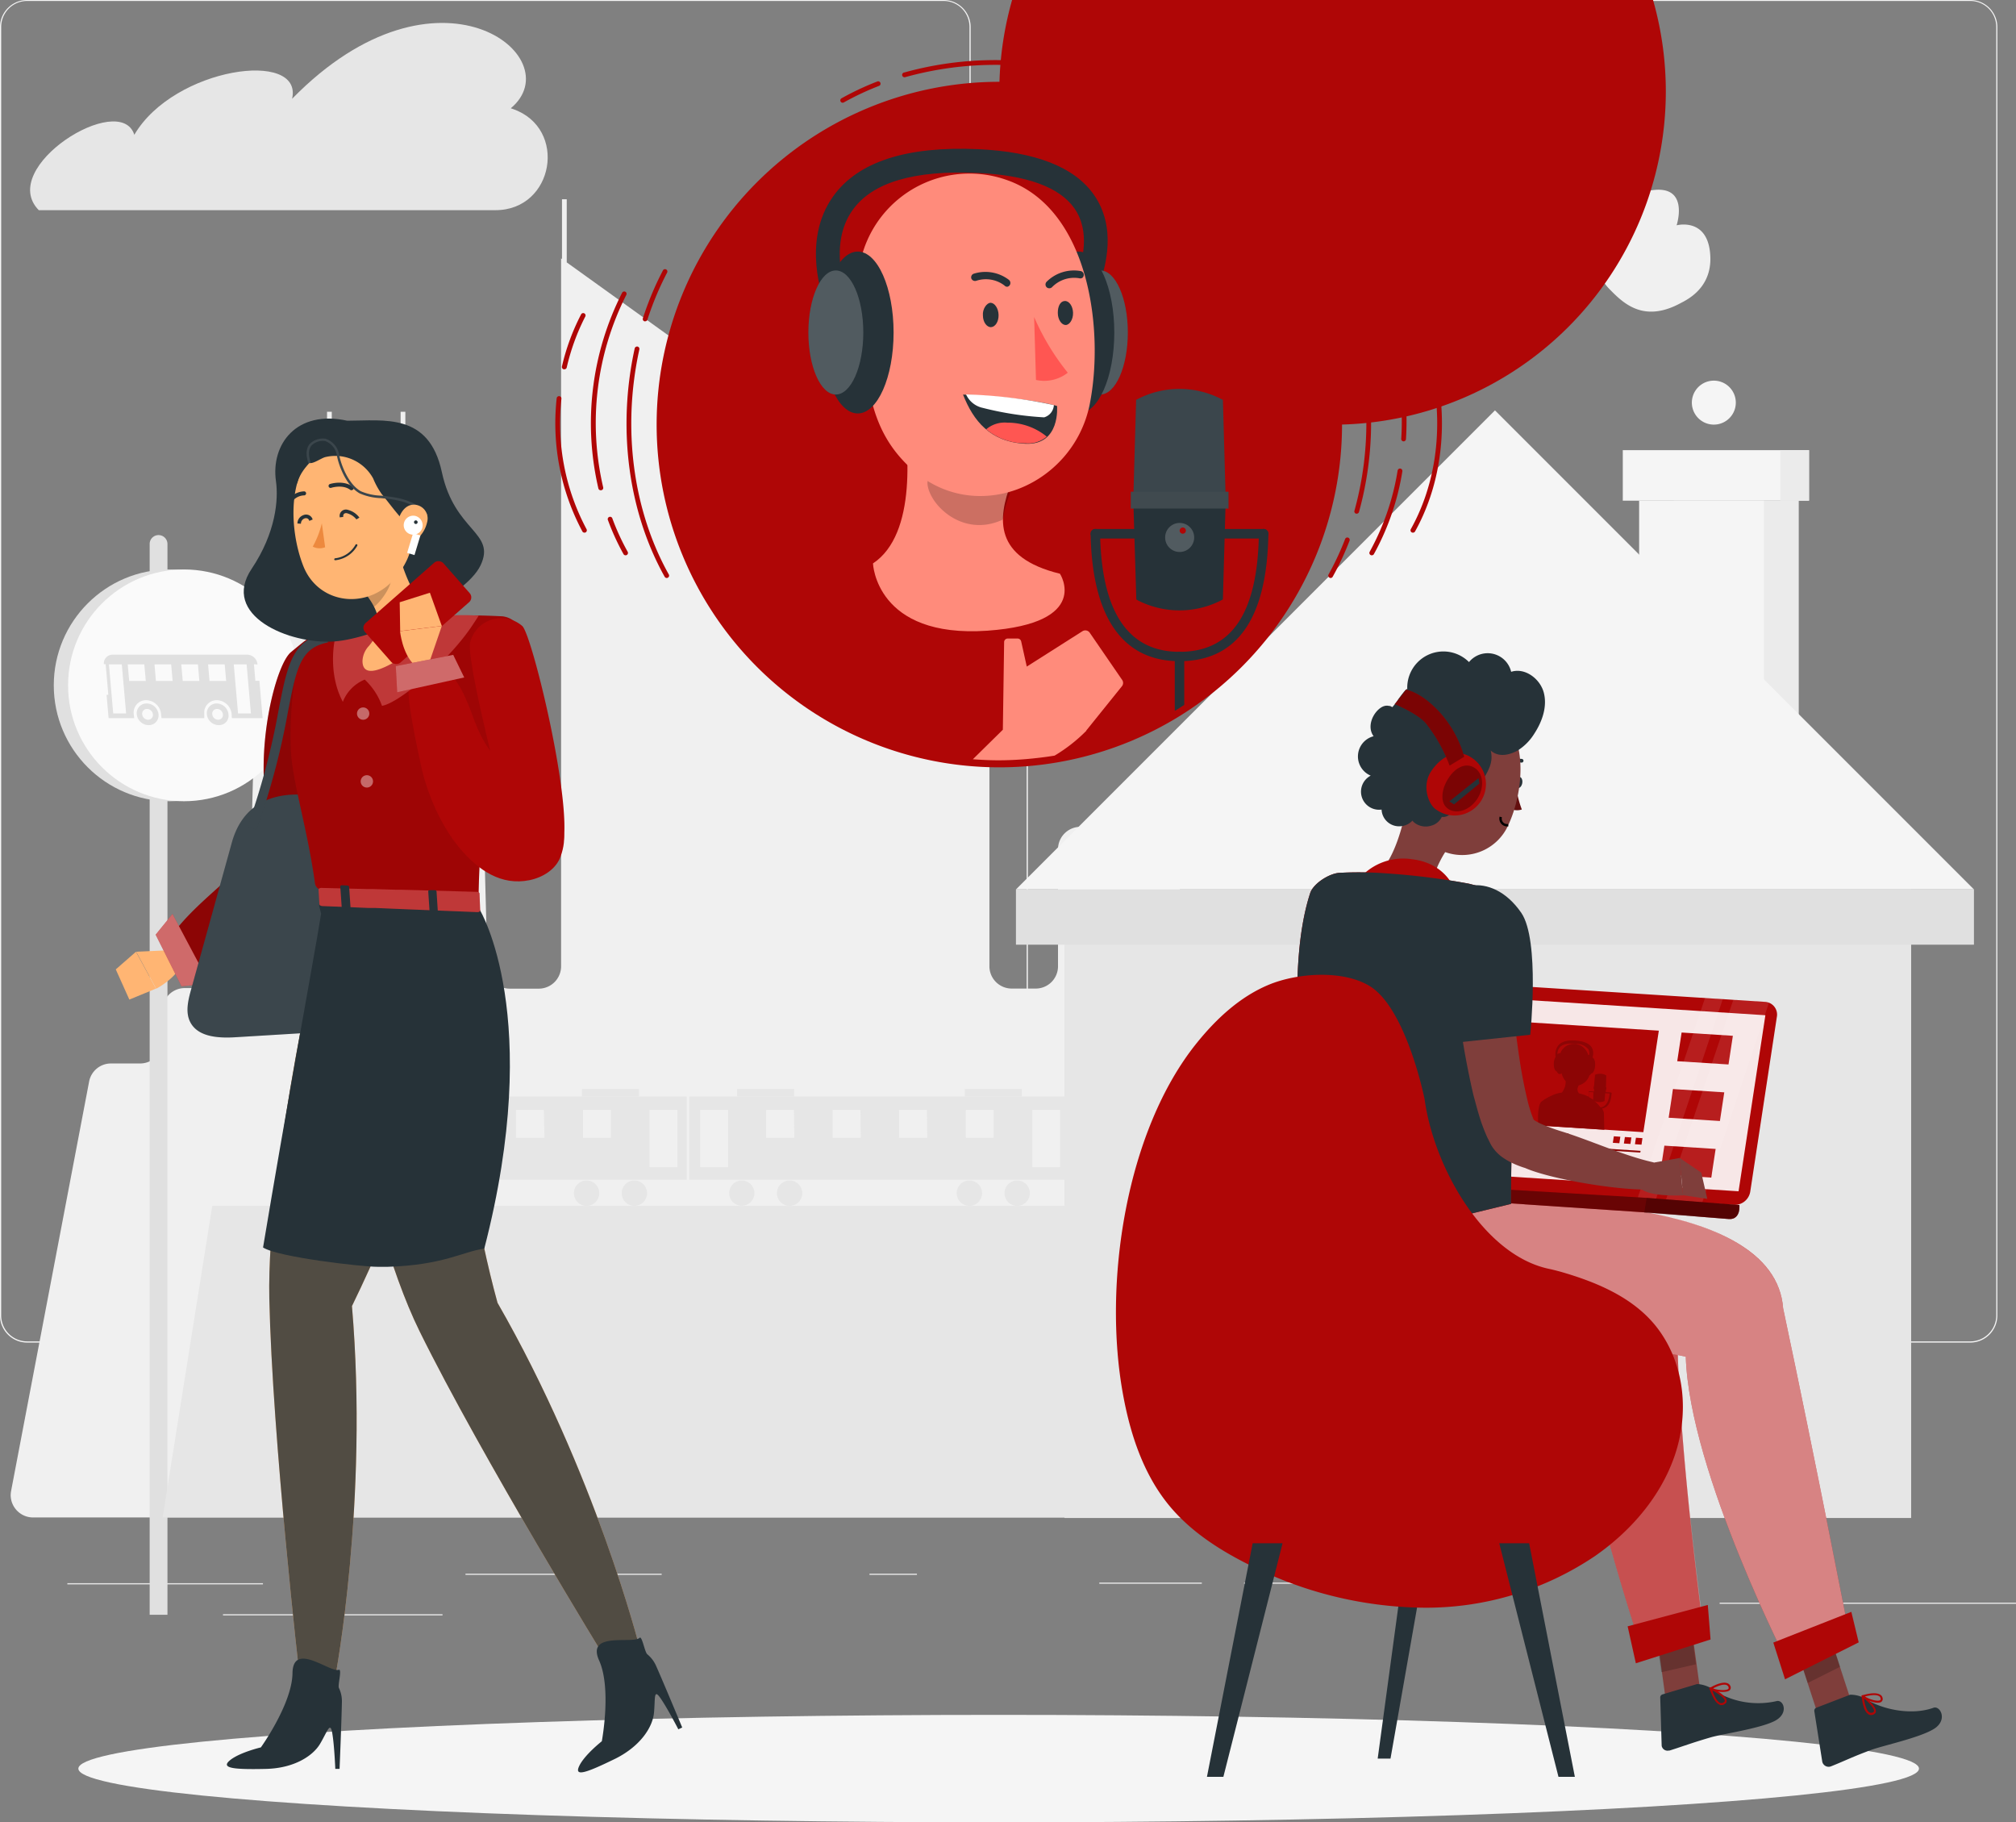 <svg xmlns="http://www.w3.org/2000/svg" xmlns:xlink="http://www.w3.org/1999/xlink" width="424.73" height="383.86" viewBox="0 0 424.73 383.86">
  <rect x="0" y="0" width="424.73" height="383.86" fill="#808080" stroke="none"/>
  <defs>
    <clipPath id="clip-path">
      <circle id="Ellipse_755" data-name="Ellipse 755" cx="71.2" cy="71.2" r="71.2" transform="translate(178.77 76.53)" fill="none"/>
    </clipPath>
  </defs>
  <g id="Podcast_audience-rafiki" data-name="Podcast audience-rafiki" transform="translate(-39.6 -58.73)">
    <g id="freepik--background-complete--inject-22">
      <path id="Path_55994" data-name="Path 55994" d="M238.4,341.53H45.31a5.72,5.72,0,0,1-5.71-5.71V64.39a5.72,5.72,0,0,1,5.71-5.66H238.4a5.71,5.71,0,0,1,5.7,5.71h0V335.82A5.71,5.71,0,0,1,238.4,341.53ZM45.31,58.93a5.47,5.47,0,0,0-5.46,5.46V335.82a5.47,5.47,0,0,0,5.46,5.46H238.4a5.46,5.46,0,0,0,5.45-5.46V64.39a5.46,5.46,0,0,0-5.45-5.46Z" fill="#f5f5f5"/>
      <path id="Path_55995" data-name="Path 55995" d="M454.7,341.53H261.6a5.71,5.71,0,0,1-5.7-5.71V64.39a5.71,5.71,0,0,1,5.7-5.66H454.7a5.71,5.71,0,0,1,5.7,5.66V335.82A5.71,5.71,0,0,1,454.7,341.53ZM261.6,58.93a5.46,5.46,0,0,0-5.45,5.46V335.82a5.46,5.46,0,0,0,5.45,5.46H454.7a5.48,5.48,0,0,0,5.47-5.46V64.39a5.48,5.48,0,0,0-5.47-5.46Z" fill="#f5f5f5"/>
      <rect id="Rectangle_8958" data-name="Rectangle 8958" width="41.21" height="0.25" transform="translate(53.79 392.21)" fill="#e6e6e6"/>
      <rect id="Rectangle_8959" data-name="Rectangle 8959" width="41.33" height="0.25" transform="translate(137.67 390.21)" fill="#e6e6e6"/>
      <rect id="Rectangle_8960" data-name="Rectangle 8960" width="10" height="0.25" transform="translate(222.78 390.21)" fill="#e6e6e6"/>
      <rect id="Rectangle_8961" data-name="Rectangle 8961" width="46.25" height="0.25" transform="translate(86.58 398.75)" fill="#e6e6e6"/>
      <rect id="Rectangle_8962" data-name="Rectangle 8962" width="21.6" height="0.25" transform="translate(271.2 392.08)" fill="#e6e6e6"/>
      <rect id="Rectangle_8963" data-name="Rectangle 8963" width="27.93" height="0.25" transform="translate(301.7 392.08)" fill="#e6e6e6"/>
      <rect id="Rectangle_8964" data-name="Rectangle 8964" width="62.44" height="0.25" transform="translate(401.89 396.31)" fill="#e6e6e6"/>
      <path id="Path_55996" data-name="Path 55996" d="M47.77,103H144c12.33,0,15.3-17.26,3.66-21.31l-.45-.15c12.88-10.73-15.38-33.36-46.07-2,2.39-10.45-24.89-6.67-33.24,7.58C64.93,77.77,38.92,94,47.77,103Z" fill="#e6e6e6"/>
      <path id="Path_55997" data-name="Path 55997" d="M294.59,96.85H349s12.75-4.8,11.1-17.52-20.9-2.12-20.9-2.12,5.8-17.75-12.84-12.72S305.9,87.12,305.9,87.12,281.42,82.85,294.59,96.85Z" fill="#ebebeb"/>
      <path id="Path_55998" data-name="Path 55998" d="M437.42,313.14l-32-.12a4.69,4.69,0,0,0-4.7,4.7V329a4.71,4.71,0,0,1-4.71,4.71H349a4.71,4.71,0,0,1-4.71-4.7V287.56a4.7,4.7,0,0,0-4.72-4.68h-10a4.7,4.7,0,0,1-4.7-4.71V255.55a4.71,4.71,0,0,0-4.71-4.7H303.8a4.71,4.71,0,0,0-4.71,4.7v6.66a4.7,4.7,0,0,1-4.7,4.71h-1.54a4.69,4.69,0,0,1-4.69-4.7V237.6a4.71,4.71,0,0,0-4.72-4.71H267.22a4.73,4.73,0,0,0-4.72,4.71v24.66a4.69,4.69,0,0,1-4.69,4.7h-5.06a4.7,4.7,0,0,1-4.7-4.7v-49.7h0v-24.9h-1V203c-.09-.13-.18-.26-.28-.38l-37.36-21.45c-.78-.86-1.23,0-1.23-1.15v-30.7l-2.57-1.84L159,114V100.7h-1v12.59l-.19-.14V262.27a4.71,4.71,0,0,1-4.72,4.71H147a4.69,4.69,0,0,1-4.7-4.7l-1.47-55.67a3.76,3.76,0,0,0-.38-1.54l-9.12-19h-.68V164.51a3.8,3.8,0,0,0-3.8-3.81H125V145.46h-1V160.7h-1a3.81,3.81,0,0,0-3.81,3.81v1h-4.27v-1a3.8,3.8,0,0,0-3.8-3.81H109.5V145.46h-1V160.7h-1.18a3.81,3.81,0,0,0-3.81,3.81V186h-.68l-9.12,19a3.76,3.76,0,0,0-.38,1.54l-1.5,55.61a4.7,4.7,0,0,1-4.7,4.71H78.51a4.7,4.7,0,0,0-4.69,4.7v6.48a4.7,4.7,0,0,1-4.71,4.7H63a4.68,4.68,0,0,0-4.64,3.89L41.94,372.78a5.27,5.27,0,0,0-.09.89,4.73,4.73,0,0,0,4.73,4.7H437.37C438.36,378.37,437.42,313.14,437.42,313.14Z" fill="#f0f0f0"/>
      <path id="Path_55999" data-name="Path 55999" d="M399.83,111.56c-.91-7-7-5.37-7-5.37s3.21-9.77-7.05-7a15.21,15.21,0,0,0-7.35,4.32,11.73,11.73,0,0,0,.14,16c3,3.08,7.27,7.37,15.23,3C396,121.4,400.73,118.56,399.83,111.56Z" fill="#f0f0f0"/>
      <path id="Path_56000" data-name="Path 56000" d="M405.3,143.55a4.63,4.63,0,1,1-1.356-3.284A4.64,4.64,0,0,1,405.3,143.55Z" fill="#f5f5f5"/>
      <rect id="Rectangle_8965" data-name="Rectangle 8965" width="26.3" height="48.83" transform="translate(392.26 164.19)" fill="#ebebeb"/>
      <rect id="Rectangle_8966" data-name="Rectangle 8966" width="26.3" height="48.83" transform="translate(384.93 164.19)" fill="#f5f5f5"/>
      <rect id="Rectangle_8967" data-name="Rectangle 8967" width="39.24" height="10.64" transform="translate(381.49 153.55)" fill="#f5f5f5"/>
      <rect id="Rectangle_8968" data-name="Rectangle 8968" width="6.04" height="10.64" transform="translate(414.68 153.55)" fill="#ebebeb"/>
      <rect id="Rectangle_8969" data-name="Rectangle 8969" width="178.38" height="132.4" transform="translate(263.86 246.08)" fill="#e6e6e6"/>
      <path id="Path_56001" data-name="Path 56001" d="M354.56,145.17,253.64,246.08H455.47Z" fill="#f5f5f5"/>
      <rect id="Rectangle_8970" data-name="Rectangle 8970" width="201.83" height="11.64" transform="translate(253.64 246.08)" fill="#e0e0e0"/>
      <path id="Path_56002" data-name="Path 56002" d="M73,171.44h0a1.87,1.87,0,0,0-1.87,1.88V398.86h3.75V173.29A1.88,1.88,0,0,0,73,171.44Z" fill="#e0e0e0"/>
      <circle id="Ellipse_747" data-name="Ellipse 747" cx="24.41" cy="24.41" r="24.41" transform="translate(50.93 178.68)" fill="#e0e0e0"/>
      <circle id="Ellipse_748" data-name="Ellipse 748" cx="24.41" cy="24.41" r="24.41" transform="translate(53.94 178.68)" fill="#fafafa"/>
      <path id="Path_56003" data-name="Path 56003" d="M93.84,198.7v-.07a2.21,2.21,0,0,0-2.15-2H63.33a1.84,1.84,0,0,0-1.85,2h.38l.56,6.46h-.37l.43,4.91h5.39s-.07-.58-.1-.9a2.6,2.6,0,0,1,2.63-2.88,3.21,3.21,0,0,1,3.13,2.88,6.579,6.579,0,0,0,.11.9h9v-.9a2.6,2.6,0,0,1,2.63-2.88,3.21,3.21,0,0,1,3.13,2.88c0,.32.06.9.06.9h6.47l-.68-7.87H93.4l-.3-3.49ZM66.17,209H63.45l-.9-10.32h2.71Zm4.15-6.82h-3.5l-.31-3.5H70Zm5.65,0H72.45l-.3-3.5h3.51Zm5.63,0H78.1l-.31-3.5H81.3Zm5.65,0H83.74l-.3-3.5h3.5ZM92.46,209H89.75l-.9-10.32h2.71Z" fill="#e0e0e0"/>
      <path id="Path_56004" data-name="Path 56004" d="M70.49,206.91a2.06,2.06,0,0,0-2.08,2.28,2.54,2.54,0,0,0,2.48,2.28A2.05,2.05,0,0,0,73,209.19a2.54,2.54,0,0,0-2.51-2.28Zm.3,3.43a1.27,1.27,0,0,1-1.23-1.15,1,1,0,0,1,1-1.13,1.27,1.27,0,0,1,1.25,1.13,1,1,0,0,1-1.02,1.15Z" fill="#e0e0e0"/>
      <path id="Path_56005" data-name="Path 56005" d="M85.26,206.91a2.05,2.05,0,0,0-2.08,2.28,2.53,2.53,0,0,0,2.48,2.28,2,2,0,0,0,2.08-2.28,2.54,2.54,0,0,0-2.48-2.28Zm.3,3.43a1.28,1.28,0,0,1-1.24-1.15,1,1,0,0,1,1-1.13,1.26,1.26,0,0,1,1.24,1.13,1,1,0,0,1-1,1.15Z" fill="#e0e0e0"/>
      <path id="Path_56006" data-name="Path 56006" d="M104.16,289.7v17.52h80.12V289.7Zm8.15,14.87h-5.88V292.52h5.88Zm14-6.18h-5.87v-5.87h5.87Zm14,0h-5.87v-5.87h5.87Zm14,0H148.3v-5.87h5.88Zm14,0h-5.88v-5.87h5.88Zm14,6.18h-5.87V292.52h5.87Z" fill="#e6e6e6"/>
      <rect id="Rectangle_8971" data-name="Rectangle 8971" width="12.01" height="1.59" transform="translate(114.25 288.11)" fill="#e6e6e6"/>
      <rect id="Rectangle_8972" data-name="Rectangle 8972" width="12.01" height="1.59" transform="translate(162.21 288.11)" fill="#e6e6e6"/>
      <path id="Path_56007" data-name="Path 56007" d="M117.89,310.05a2.66,2.66,0,1,1-2.66-2.66,2.66,2.66,0,0,1,2.66,2.66Z" fill="#e6e6e6"/>
      <path id="Path_56008" data-name="Path 56008" d="M128,310.05a2.67,2.67,0,1,1-2.67-2.66,2.67,2.67,0,0,1,2.67,2.66Z" fill="#e6e6e6"/>
      <path id="Path_56009" data-name="Path 56009" d="M165.85,310.05a2.67,2.67,0,1,1-2.67-2.66,2.67,2.67,0,0,1,2.67,2.66Z" fill="#e6e6e6"/>
      <path id="Path_56010" data-name="Path 56010" d="M175.92,310.05a2.67,2.67,0,1,1-2.66-2.66,2.67,2.67,0,0,1,2.66,2.66Z" fill="#e6e6e6"/>
      <path id="Path_56011" data-name="Path 56011" d="M184.81,289.7v17.52h80.12V289.7ZM193,304.57h-5.88V292.52H193Zm13.95-6.18H201v-5.87h5.87Zm14,0H215v-5.87h5.87Zm14,0H229v-5.87h5.88Zm14,0h-5.88v-5.87h5.88Zm14,6.18h-5.87V292.52h5.87Z" fill="#e6e6e6"/>
      <rect id="Rectangle_8973" data-name="Rectangle 8973" width="12.01" height="1.59" transform="translate(194.9 288.11)" fill="#e6e6e6"/>
      <rect id="Rectangle_8974" data-name="Rectangle 8974" width="12.01" height="1.59" transform="translate(242.86 288.11)" fill="#e6e6e6"/>
      <path id="Path_56012" data-name="Path 56012" d="M198.54,310.05a2.66,2.66,0,1,1-2.66-2.66A2.66,2.66,0,0,1,198.54,310.05Z" fill="#e6e6e6"/>
      <path id="Path_56013" data-name="Path 56013" d="M208.62,310.05a2.67,2.67,0,1,1-2.67-2.66,2.67,2.67,0,0,1,2.67,2.66Z" fill="#e6e6e6"/>
      <path id="Path_56014" data-name="Path 56014" d="M246.5,310.05a2.67,2.67,0,1,1-2.67-2.66,2.67,2.67,0,0,1,2.67,2.66Z" fill="#e6e6e6"/>
      <path id="Path_56015" data-name="Path 56015" d="M256.57,310.05a2.67,2.67,0,1,1-2.66-2.66A2.67,2.67,0,0,1,256.57,310.05Z" fill="#e6e6e6"/>
      <path id="Path_56016" data-name="Path 56016" d="M263.86,378.37H73.87l10.45-65.64H263.86Z" fill="#e6e6e6"/>
    </g>
    <g id="freepik--Shadows--inject-22">
      <g id="freepik--Shadow--inject-214--inject-22">
        <ellipse id="freepik--path--inject-214--inject-22" cx="193.89" cy="11.32" rx="193.89" ry="11.32" transform="translate(56.11 419.95)" fill="#f5f5f5"/>
      </g>
    </g>
    <g id="freepik--character-1--inject-22">
      <path id="Path_56017" data-name="Path 56017" d="M107.8,260.52s7.59,53,20.18,78.59c13.1,26.57,39.52,69.57,39.52,69.57l6.78-3.16s-9.2-36.43-29.86-72.36c-8.56-31-12.89-82.54-12.89-82.54Z" fill="#ffb573"/>
      <path id="Path_56018" data-name="Path 56018" d="M107.8,260.52s7.59,53,20.18,78.59c13.1,26.57,39.52,69.57,39.52,69.57l6.78-3.16s-9.2-36.43-29.86-72.36c-8.56-31-12.89-82.54-12.89-82.54Z" fill="#263238" opacity="0.8" style="isolation: isolate"/>
      <path id="Path_56019" data-name="Path 56019" d="M107.79,252.53S95.73,303.8,96.34,332.28c.64,29.62,6.4,79.76,6.4,79.76h7.48s7.06-36.9,3.53-78.2c20.47-41.94,25.71-78,25.71-78Z" fill="#ffb573"/>
      <path id="Path_56020" data-name="Path 56020" d="M107.79,252.53S95.73,303.8,96.34,332.28c.64,29.62,6.4,79.76,6.4,79.76h7.48s7.06-36.9,3.53-78.2c20.47-41.94,25.71-78,25.71-78Z" fill="#263238" opacity="0.8" style="isolation: isolate"/>
      <path id="Path_56021" data-name="Path 56021" d="M106.25,247.32c-2.6,3.15-6.14,5.36-9.6,7.51q-3.8,2.34-7.56,4.69c-2.6,1.61-5.37,3.27-8.42,3.23s-5.76-5.64-5-6.76c4.28-6.51,14.38-13.32,17.79-18.27A23.049,23.049,0,0,0,95,233.9c0-2.1.24-10.1.24-10.1-.74-12.23,2.91-25.45,5.67-27.71,4-3.27,6.15-5.51,9-2.24,1.87,2.18-1.07,23.57-.94,34.57h0c0,.32.73,5.36.83,6.68C110.29,241.78,108.85,244.18,106.25,247.32Z" fill="#af0606"/>
      <path id="Path_56022" data-name="Path 56022" d="M106.25,247.32c-2.6,3.15-6.14,5.36-9.6,7.51q-3.8,2.34-7.56,4.69c-2.6,1.61-5.37,3.27-8.42,3.23s-5.76-5.64-5-6.76c4.28-6.51,14.38-13.32,17.79-18.27A23.049,23.049,0,0,0,95,233.9c0-2.1.24-10.1.24-10.1-.74-12.23,2.91-25.45,5.67-27.71,4-3.27,6.15-5.51,9-2.24,1.87,2.18-1.07,23.57-.94,34.57h0c0,.32.73,5.36.83,6.68C110.29,241.78,108.85,244.18,106.25,247.32Z" opacity="0.2"/>
      <path id="Path_56023" data-name="Path 56023" d="M75.83,258.86l-7.54.34L72.5,267s4.21-2.14,5.49-5.4Z" fill="#ffb573"/>
      <path id="Path_56024" data-name="Path 56024" d="M63.99,262.92l2.86,6.36,5.61-2.31-4.22-7.76Z" fill="#ffb573"/>
      <path id="Path_56025" data-name="Path 56025" d="M72.39,255.61l5.45,10.87,5.88-.59-7.78-14.64Z" fill="#af0606"/>
      <path id="Path_56026" data-name="Path 56026" d="M72.39,255.61l5.45,10.87,5.88-.59-7.78-14.64Z" fill="#fff" opacity="0.4"/>
      <path id="Path_56027" data-name="Path 56027" d="M111,414.28a6.44,6.44,0,0,1,.63,3.05c-.07,3.84-.49,14-.49,14h-.9s-.2-5-.64-7.53-1-.41-2.55,2.22-5.55,5.17-11.39,5.31c-6.85.16-9.62-.14-7.63-1.8s6.53-2.73,6.53-2.73,6.57-9.15,6.66-15.61c.09-6.92,8.12.1,9.83-.76C111.64,410.55,110.73,413.7,111,414.28Z" fill="#263238"/>
      <path id="Path_56028" data-name="Path 56028" d="M176,407.21a6.57,6.57,0,0,1,1.86,2.5c1.56,3.51,5.47,12.9,5.47,12.9l-.82.38s-2.29-4.45-3.76-6.56-1.08.05-1.37,3.09-2.85,7-8.08,9.63c-6.14,3-8.78,3.94-7.68,1.59s4.77-5.23,4.77-5.23,2.09-11.07-.56-17c-2.85-6.31,7.4-3.34,8.58-4.85C174.94,403.57,175.45,406.81,176,407.21Z" fill="#263238"/>
      <path id="Path_56029" data-name="Path 56029" d="M88.45,236.19l-8.61,31.05c-.62,2.25-1.22,4.76-.14,6.82,1.65,3.15,6,3.37,9.55,3.15l16.48-1c2.87-.17,6.2-.61,7.69-3.07a8.783,8.783,0,0,0,.77-5q-.66-14.81-2.65-29.51c-.77-5.69-2.47-12.52-9.23-12.54C95.17,226.06,90.34,229.41,88.45,236.19Z" fill="#263238"/>
      <path id="Path_56030" data-name="Path 56030" d="M88.45,236.19l-8.61,31.05c-.62,2.25-1.22,4.76-.14,6.82,1.65,3.15,6,3.37,9.55,3.15l16.48-1c2.87-.17,6.2-.61,7.69-3.07a8.783,8.783,0,0,0,.77-5q-.66-14.81-2.65-29.51c-.77-5.69-2.47-12.52-9.23-12.54C95.17,226.06,90.34,229.41,88.45,236.19Z" fill="#fafafa" opacity="0.1"/>
      <path id="Path_56031" data-name="Path 56031" d="M141.63,321.73c-4.49.63-8.63,3.48-20.31,3.84h-2.23c-3.13,0-20.88-2-24.07-4.07,4.74-28.43,10.49-59.89,11.45-65.64h0l.78-4.66-.4-1.6v-.41l15.93.58,17.93.66S154.28,272.82,141.63,321.73Z" fill="#263238"/>
      <path id="Path_56032" data-name="Path 56032" d="M106,192.89c3-.81,8.14-2.11,12.84-2.95a120.8,120.8,0,0,1,16.67-1.52c3.54-.15,7,0,9.77.12a4.63,4.63,0,0,1,4.15,5.86c-7.53,26.91-8.71,38.89-9,52.78l-32.95-1a1.59,1.59,0,0,1-1.52-1.38c-1.61-11.76-4.8-21.37-5.08-28.27a80.391,80.391,0,0,1,1.78-19.9,4.61,4.61,0,0,1,3.34-3.74Z" fill="#af0606"/>
      <path id="Path_56033" data-name="Path 56033" d="M106,192.89c3-.81,8.14-2.11,12.84-2.95a120.8,120.8,0,0,1,16.67-1.52c3.54-.15,7,0,9.77.12a4.63,4.63,0,0,1,4.15,5.86c-7.53,26.91-8.71,38.89-9,52.78l-32.84-1a1.71,1.71,0,0,1-1.64-1.49c-1.62-11.7-4.79-21.28-5.07-28.16a80.391,80.391,0,0,1,1.78-19.9,4.61,4.61,0,0,1,3.34-3.74Z" opacity="0.1"/>
      <path id="Path_56034" data-name="Path 56034" d="M93.64,233.5l-1.88-.69a151.881,151.881,0,0,0,6.55-24.6c1.86-9.51,2.89-14.75,10-16.16l.38,2c-5.8,1.14-6.62,5.35-8.42,14.58a155.418,155.418,0,0,1-6.63,24.87Z" fill="#263238"/>
      <path id="Path_56035" data-name="Path 56035" d="M93.64,233.5l-1.88-.69a151.881,151.881,0,0,0,6.55-24.6c1.86-9.51,2.89-14.75,10-16.16l.38,2c-5.8,1.14-6.62,5.35-8.42,14.58a155.418,155.418,0,0,1-6.63,24.87Z" fill="#fafafa" opacity="0.1"/>
      <path id="Path_56036" data-name="Path 56036" d="M149.62,190.58a6.76,6.76,0,0,0-10.93,3.31c-1.1,3.4,7,34.16,7,34.17,0,4,11.91,10,11.91,10C161.5,232.9,151.81,192.43,149.62,190.58Z" fill="#af0606"/>
      <path id="Path_56037" data-name="Path 56037" d="M139.41,210.15c-1.11-3-3.57-10-6.73-10.11-1.91-.07-5.79.27-6.7,2s.16,7.83,2.27,17.74c1.27,6,4.23,12.89,8.18,17.58s8.76,8,14.77,6.76c2.78-.58,5.51-2.27,6.49-4.93,3-8.2-3.55-12.58-8.07-16C144.13,219,141.72,216.39,139.41,210.15Z" fill="#af0606"/>
      <path id="Path_56038" data-name="Path 56038" d="M140.46,188.41l-1.24,1.89c-4.78,7.32-15.25,16.41-19.14,17.11a14,14,0,0,0-3.64-5.53,8.32,8.32,0,0,0-4.61,4.68c-2.93-5.48-2.2-12.12-1.15-15.37h0c2-.45,4.07-.9,6.07-1.25a121.067,121.067,0,0,1,16.67-1.51A57.128,57.128,0,0,1,140.46,188.41Z" fill="#af0606"/>
      <path id="Path_56039" data-name="Path 56039" d="M140.46,188.41l-1.24,1.89c-4.78,7.32-15.25,16.41-19.14,17.11a14,14,0,0,0-3.64-5.53,8.32,8.32,0,0,0-4.61,4.68c-2.93-5.48-2.2-12.12-1.15-15.37h0c2-.45,4.07-.9,6.07-1.25a121.067,121.067,0,0,1,16.67-1.51A57.128,57.128,0,0,1,140.46,188.41Z" fill="#fff" opacity="0.2"/>
      <path id="Path_56040" data-name="Path 56040" d="M97.74,160.1c.54,3.83,0,10.8-5.12,18.44-6.6,9.79,7.86,16,17.48,15.3,8.54-.62,27.49-9.08,30.76-16.06s-5.47-7-8.17-19.6-12.19-10.82-19.94-10.83C102.12,145,96.63,152.27,97.74,160.1Z" fill="#263238"/>
      <path id="Path_56041" data-name="Path 56041" d="M116.88,184.11c2.27,3.07,3.94,6.7.37,10.76a4.9,4.9,0,0,0-1.28,3.07c0,1.82,1,3.6,7,.09,8.62-5.07,7.9-10.8,7.9-10.8-4.53-1.37-7.24-10.89-8.29-16.33Z" fill="#ffb573"/>
      <path id="Path_56042" data-name="Path 56042" d="M122.07,179.07c.66,2.32-1.8,6-3.66,7.48a15.88,15.88,0,0,0-1.52-2.45l3.35-7.81a8.35,8.35,0,0,1,1.83,2.78Z" opacity="0.2" style="isolation: isolate"/>
      <path id="Path_56043" data-name="Path 56043" d="M124.53,156.68A12.11,12.11,0,0,0,108,152.37c-8.13,4.71-7.52,17.89-4.53,25.51,3.27,8.47,14.32,9.55,20,1.85,3.84-5.13,3.36-8.87,2.68-17.71a12.25,12.25,0,0,0-1.62-5.34Z" fill="#ffb573"/>
      <path id="Path_56044" data-name="Path 56044" d="M112.77,166.86a.75.75,0,0,0-.68.09.72.72,0,0,0-.16.66l-.74.1a1.33,1.33,0,0,1,1.75-1.57,4.33,4.33,0,0,1,2.38,1.62l-.63.38a3.71,3.71,0,0,0-1.92-1.28Z" fill="#263238"/>
      <path id="Path_56045" data-name="Path 56045" d="M104.76,168.45a.79.79,0,0,0-.38-.51.88.88,0,0,0-.64,0,1.17,1.17,0,0,0-.74,1.11l-.74-.05a1.88,1.88,0,0,1,1.22-1.75,1.14,1.14,0,0,1,.26-.09,1.43,1.43,0,0,1,1.73,1Z" fill="#263238"/>
      <path id="Path_56046" data-name="Path 56046" d="M108.1,174a3.13,3.13,0,0,1-2.61-.13,19.25,19.25,0,0,0,1.91-4.92Z" fill="#ed893e"/>
      <path id="Path_56047" data-name="Path 56047" d="M114.88,173.66a.21.21,0,0,0-.1-.28.22.22,0,0,0-.29.1,5.63,5.63,0,0,1-4.3,2.85.23.23,0,0,0-.17.24h0a.2.2,0,0,0,.23.17,5.822,5.822,0,0,0,1-.2,6,6,0,0,0,3.63-2.88Z" fill="#263238"/>
      <path id="Path_56048" data-name="Path 56048" d="M99.38,154.32c-3,3.85,2.15,8.38,2.89,6,1.19-3.95,4.58-4.88,4.56-8.19C106.79,146.91,102.4,150.48,99.38,154.32Z" fill="#263238"/>
      <path id="Path_56049" data-name="Path 56049" d="M114,161.84h0a.42.42,0,0,0-.09-.59c-1.93-1.45-4.66-.61-4.78-.57a.421.421,0,1,0,.26.8s2.4-.78,4,.43a.41.41,0,0,0,.49,0Z" fill="#263238"/>
      <path id="Path_56050" data-name="Path 56050" d="M101,164.6a3.29,3.29,0,0,1,2.65-1.52h0a.43.43,0,0,0,.44-.42.42.42,0,0,0-.42-.43,4.22,4.22,0,0,0-3.38,1.89h0a.41.41,0,0,0,.12.58.4.4,0,0,0,.41,0,.49.49,0,0,0,.18-.1Z" fill="#263238"/>
      <path id="Path_56051" data-name="Path 56051" d="M111.87,154.91a9.15,9.15,0,0,1,6.35,4.61,16.27,16.27,0,0,0,1.85,3.35c.83.93,3.61,4.74,4.6,5.49s.64-2.2,1.58-2.77a18,18,0,0,0,2.88-1.62,4.84,4.84,0,0,0,1.46-4.12,9,9,0,0,0-1.69-4.17,16.06,16.06,0,0,0-22.59-4c-1.12.8-4.29,4.18-1.45,4.59.86.12,2.36-1,3.24-1.25a9,9,0,0,1,3.77-.11Z" fill="#263238"/>
      <path id="Path_56052" data-name="Path 56052" d="M129.38,167.53c-2.63-3.16-6.28-3.54-9.52-3.88a12,12,0,0,1-4.49-1c-3.11-1.76-4.62-6.61-4.82-8.18a3.87,3.87,0,0,0-2.45-2.84,3.37,3.37,0,0,0-2.85.92c-.66.78-.73,2-.2,3.63l-.47.15c-.6-1.8-.5-3.18.29-4.11a3.94,3.94,0,0,1,3.31-1.08,4.3,4.3,0,0,1,2.86,3.27c.19,1.44,1.67,6.16,4.58,7.8a11.79,11.79,0,0,0,4.29.93c3.17.33,7.1.74,9.86,4.05Z" fill="#263238"/>
      <path id="Path_56053" data-name="Path 56053" d="M129.38,167.53c-2.63-3.16-6.28-3.54-9.52-3.88a12,12,0,0,1-4.49-1c-3.11-1.76-4.62-6.61-4.82-8.18a3.87,3.87,0,0,0-2.45-2.84,3.37,3.37,0,0,0-2.85.92c-.66.78-.73,2-.2,3.63l-.47.15c-.6-1.8-.5-3.18.29-4.11a3.94,3.94,0,0,1,3.31-1.08,4.3,4.3,0,0,1,2.86,3.27c.19,1.44,1.67,6.16,4.58,7.8a11.79,11.79,0,0,0,4.29.93c3.17.33,7.1.74,9.86,4.05Z" fill="#fff" opacity="0.1"/>
      <path id="Path_56054" data-name="Path 56054" d="M129.67,167.56a2.92,2.92,0,0,0-3.27-2.5c-2.2.33-3.2,3.29-3.2,5.23,0,2.14,1.6,3.72,3.53,2.52a6.53,6.53,0,0,0,2.85-4.06,3,3,0,0,0,.09-1.19Z" fill="#ffb573"/>
      <path id="Path_56055" data-name="Path 56055" d="M128.55,170a2,2,0,1,1-1.36-2.57,2.05,2.05,0,0,1,1.36,2.57Z" fill="#fff"/>
      <rect id="Rectangle_8975" data-name="Rectangle 8975" width="1.615" height="4.322" transform="translate(126.626 171.047) rotate(16.809)" fill="#fff"/>
      <path id="Path_56056" data-name="Path 56056" d="M127.57,168.83a.381.381,0,1,1-.25-.47A.38.38,0,0,1,127.57,168.83Z" fill="#263238"/>
      <rect id="Rectangle_8976" data-name="Rectangle 8976" width="21.98" height="11.1" rx="1.34" transform="matrix(0.751, -0.66, 0.66, 0.751, 115.61, 190.855)" fill="#af0606"/>
      <path id="Path_56057" data-name="Path 56057" d="M130.23,197.72l2.45-7.14-8.8,1.1s.45,4.7,3,7.1Z" fill="#ffb573"/>
      <path id="Path_56058" data-name="Path 56058" d="M130.17,183.58l-6.36,2.01.1,6.07,8.77-1.08Z" fill="#ffb573"/>
      <path id="Path_56059" data-name="Path 56059" d="M135.08,196.67l-12.1,2.37.3,5.51,14.12-3.12Z" fill="#af0606"/>
      <path id="Path_56060" data-name="Path 56060" d="M135.08,196.67l-12.1,2.37.3,5.51,14.12-3.12Z" fill="#fff" opacity="0.4"/>
      <path id="Path_56061" data-name="Path 56061" d="M140.17,250.86l-16.61-.67-1.39-.06-3.59-.15H117.2l-9.75-.4c-.3-.05-.56-.18-.56-.37l-.18-3.08c0-.21.26-.38.6-.37L117,246h1.16l4.77.14h1.13l16,.45a.64.64,0,0,1,.56.28l.14,3.49C140.86,250.64,140.56,250.87,140.17,250.86Z" fill="#af0606"/>
      <path id="Path_56062" data-name="Path 56062" d="M140.17,250.86l-16.61-.67-1.39-.06-3.59-.15H117.2l-9.75-.4c-.3-.05-.56-.18-.56-.37l-.18-3.08c0-.21.26-.38.6-.37L117,246h1.16l4.77.14h1.13l16,.45a.64.64,0,0,1,.56.28l.14,3.49C140.86,250.64,140.56,250.87,140.17,250.86Z" fill="#fff" opacity="0.2"/>
      <path id="Path_56063" data-name="Path 56063" d="M112,250.12h1.07a.3.3,0,0,0,.38-.24l-.3-4.36c0-.13-.19-.26-.41-.27l-1.07-.05c-.22,0-.38.1-.38.23l.3,4.38a.44.44,0,0,0,.41.31Z" fill="#263238"/>
      <path id="Path_56064" data-name="Path 56064" d="M130.5,251.09h1a.28.28,0,0,0,.35-.22l-.28-4.38c0-.12-.19-.25-.39-.25h-1c-.2,0-.36.08-.36.22l.29,4.36C130.13,251,130.3,251.07,130.5,251.09Z" fill="#263238"/>
      <circle id="Ellipse_749" data-name="Ellipse 749" cx="1.3" cy="1.3" r="1.3" transform="translate(114.81 207.74)" fill="#fff" opacity="0.4"/>
      <path id="Path_56065" data-name="Path 56065" d="M118.19,223.32a1.3,1.3,0,1,1-1.3-1.3,1.3,1.3,0,0,1,1.3,1.3Z" fill="#fff" opacity="0.4"/>
    </g>
    <g id="freepik--character-2--inject-22">
      <path id="Path_56066" data-name="Path 56066" d="M328.18,244s.51,5.69,10.57,9.28,6.81-2.95,6.81-2.95c-4.62-3.15-4.39-6.59-2.72-9.91a21.44,21.44,0,0,1,1.37-2.42l-4.4-7.68-3.23-5.63C335.77,230.82,333.41,241.64,328.18,244Z" fill="#7f3e3b"/>
      <path id="Path_56067" data-name="Path 56067" d="M359.78,222.38c.42.1.65.72.52,1.36s-.58,1.09-1,1-.64-.72-.52-1.37S359.36,222.28,359.78,222.38Z" fill="#263238"/>
      <path id="Path_56068" data-name="Path 56068" d="M356.87,220.43a.4.4,0,0,1,0-.56,4,4,0,0,1,3.37-1.28h0a.39.39,0,0,1-.13.77,3.27,3.27,0,0,0-2.67,1,.38.38,0,0,1-.35.12.47.47,0,0,1-.22-.05Z" fill="#263238"/>
      <path id="Path_56069" data-name="Path 56069" d="M357.51,228.92a3.23,3.23,0,0,0,2.71.32,21,21,0,0,1-1.28-5.47Z" fill="#630f0f"/>
      <path id="Path_56070" data-name="Path 56070" d="M339.8,210.65a10.75,10.75,0,0,1,15.06-2c7,5.07,5.67,17.16,2.49,23.91a10.63,10.63,0,0,1-18.79,1.15c-3.15-5-2.05-9.73-.88-17.81A10.79,10.79,0,0,1,339.8,210.65Z" fill="#7f3e3b"/>
      <path id="Path_56071" data-name="Path 56071" d="M353.77,220.58c1.94,1.09,2.09,5,1.64,7.3-.52,2.57-2.36,4-3.81,1.94a9.61,9.61,0,0,1-1.57-5.75C350.14,221.45,351.83,219.49,353.77,220.58Z" fill="#7f3e3b"/>
      <path id="Path_56072" data-name="Path 56072" d="M357.12,232.81a1.64,1.64,0,0,1-1.61-1.94v-.11l.49.1v.11a1.13,1.13,0,0,0,1.31,1.32l.08.5Z"/>
      <path id="Path_56073" data-name="Path 56073" d="M362.85,213.26a11,11,0,0,1-3.27,3.4,5,5,0,0,1-.82.45c-1.74.8-3.67,1-5.1-.29a5.63,5.63,0,0,1-.27,3.57,11.31,11.31,0,0,1-2.61,3.91,5.491,5.491,0,0,0,.18-3.08,3.08,3.08,0,0,0-1.15-1.6,2.81,2.81,0,0,0-4.06.72,5.22,5.22,0,0,0-.25,4,10.33,10.33,0,0,1,.58,4c-.21,1.35-1.37,2.68-2.72,2.46a3.44,3.44,0,0,1-2.23,1.85,3.91,3.91,0,0,1-3.44-.55,2.78,2.78,0,0,1-.52-.51,3.74,3.74,0,0,1-2.18,1.14,3.69,3.69,0,0,1-4.32-3.47,3.81,3.81,0,0,1-2.29-7.15,4.39,4.39,0,0,1,.61-8.3c-1.57-2.14,0-5.23,1.82-6.19a2.421,2.421,0,0,1,.51-.19,1.89,1.89,0,0,1,.94,0h.15a1.7,1.7,0,0,1,.45.22.19.19,0,0,0,.11,0A13.122,13.122,0,0,0,334.2,206l.17-.24a2.073,2.073,0,0,0,.19-.25c.77-1,1.51-2,1.53-1.5a7.62,7.62,0,0,1,13-5.82,5.08,5.08,0,0,1,8.88,2.05c2.88-.94,6.09,1.44,6.87,4.37S364.52,210.71,362.85,213.26Z" fill="#263238"/>
      <g id="freepik--group--inject-22">
        <path id="Path_56074" data-name="Path 56074" d="M388.4,401.26l7.19-2.49,2.45,17.79-7.19,2.48Z" fill="#7f3e3b"/>
        <path id="Path_56075" data-name="Path 56075" d="M389.6,410.97l7.3-1.68-1.37-9.96-7.19,2.48Z" opacity="0.2" style="isolation: isolate"/>
        <path id="Path_56076" data-name="Path 56076" d="M399.79,416.21c2.43,1.23,6.47,1.84,12.66,1.65,1.43,0,2.26,3-.84,3.76s-9.26,2.18-11.52,2.64a55.454,55.454,0,0,0-5.88,1.52,3.13,3.13,0,0,1-3.91-2.11,2.73,2.73,0,0,1-.08-.76s.53-6.17.82-6.23l6.34-2.62C397.83,414,398.37,415.79,399.79,416.21Z" fill="#7f3e3b"/>
        <path id="Path_56077" data-name="Path 56077" d="M315.33,314.15a56.749,56.749,0,0,0,4.2,20c5.23,12.54,37.5,9.94,51.62,9.34-1,17.28,14.8,64.19,14.8,64.19l12.82-3.41S392.7,360.38,393,336.5c.31-21.8-50-23.91-50-23.91Z" fill="#af0606"/>
        <path id="Path_56078" data-name="Path 56078" d="M315.33,314.15a56.749,56.749,0,0,0,4.2,20c5.23,12.54,37.5,9.94,51.62,9.34-1,17.28,14.62,63.64,14.62,63.64l13-3.75s-6.07-43-5.73-66.92c.31-21.8-50-23.91-50-23.91Z" fill="#fff" opacity="0.3"/>
        <path id="Path_56079" data-name="Path 56079" d="M382.51,401.3l16.89-4.5.58,7.27-15.74,5.01Z" fill="#af0606"/>
        <path id="Path_56080" data-name="Path 56080" d="M417.92,405.55l6.81-3.41,5.51,16.9-6.8,3.41Z" fill="#7f3e3b"/>
        <path id="Path_56081" data-name="Path 56081" d="M431.53,417.94c2.43,1.23,6.47,1.84,12.66,1.65,1.43,0,2.26,3-.84,3.76s-9.26,2.18-11.52,2.64c-3.68.74-8.57,2.35-8.79-.89,0,0-.55-6.64-.26-6.69l6.33-2.62C429.57,415.71,430,416.92,431.53,417.94Z" fill="#7f3e3b"/>
        <path id="Path_56082" data-name="Path 56082" d="M420.46,413.23l6.81-3.41-2.84-8.72-6.81,3.41Z" opacity="0.2" style="isolation: isolate"/>
        <path id="Path_56083" data-name="Path 56083" d="M331.78,313.06s-1.49,14,2.79,24.23c5.24,12.53,44.65,3.45,60.19,7.21.74,24.42,22,65.56,22,65.56l12.69-5.75s-7.27-37.47-14.18-70C413.49,310,358.33,311.94,358,312Z" fill="#af0606"/>
        <path id="Path_56084" data-name="Path 56084" d="M331.78,313.06s-1.49,14,2.79,24.23c5.24,12.53,44.65,3.45,60.19,7.21.74,24.42,22,65.56,22,65.56l12.69-5.75s-7.27-37.47-14.18-70c-1.86-25.93-65.36-22.88-65.69-22.87Z" fill="#fff" opacity="0.5"/>
        <path id="Path_56085" data-name="Path 56085" d="M413.2,404.72l16.44-6.47,1.55,6.43-15.52,7.78Z" fill="#af0606"/>
        <g id="freepik--monitor-screen--inject-22">
          <g id="freepik--PC--inject-22">
            <path id="Path_56086" data-name="Path 56086" d="M405.88,309.66l-58.81-3.77,5.65-37.07,58.81,3.76Z" fill="#af0606"/>
            <path id="Path_56087" data-name="Path 56087" d="M404.89,312.52l-58-3.71a2.69,2.69,0,0,1-2.53-3.15L350,268.82a3.32,3.32,0,0,1,3.42-2.77l58,3.71a2.68,2.68,0,0,1,2.53,3.15l-5.61,36.84a3.32,3.32,0,0,1-3.45,2.77Z" fill="#af0606"/>
            <path id="Path_56088" data-name="Path 56088" d="M405.88,309.66l-58.81-3.77,5.65-37.07,58.81,3.76Z" fill="#af0606"/>
            <path id="Path_56089" data-name="Path 56089" d="M405.88,309.66l-58.81-3.77,5.65-37.07,58.81,3.76Z" fill="#fff" opacity="0.9"/>
            <path id="Path_56090" data-name="Path 56090" d="M403.76,282.95l-10.8-.69.92-6.04,10.8.69Z" fill="#af0606"/>
            <path id="Path_56091" data-name="Path 56091" d="M401.95,294.86l-10.8-.69.92-6.04,10.8.69Z" fill="#af0606"/>
            <path id="Path_56092" data-name="Path 56092" d="M400.13,306.78l-10.8-.69.92-6.04,10.8.69Z" fill="#af0606"/>
            <path id="Path_56093" data-name="Path 56093" d="M398.84,268.89,384.6,311.13l3.86.24,14.11-42.24Z" fill="#fff" opacity="0.1" style="isolation: isolate"/>
            <path id="Path_56094" data-name="Path 56094" d="M404.8,269.27l-14.24,42.24,7.67.49,14.11-42.24Z" fill="#fff" opacity="0.1" style="isolation: isolate"/>
            <path id="Path_56095" data-name="Path 56095" d="M354.06,299.16l-.06.34,31.17,2,.06-.35Z" fill="#af0606"/>
            <path id="Path_56096" data-name="Path 56096" d="M385.82,297.21l-31.12-1.99,3.25-21.38,31.13,1.99Z" fill="#af0606"/>
            <path id="Path_56097" data-name="Path 56097" d="M355,303.75h0a1.44,1.44,0,0,1-1.35-1.69h0a1.76,1.76,0,0,1,1.83-1.48h0a1.43,1.43,0,0,1,1.35,1.68h0a1.77,1.77,0,0,1-1.83,1.49Z" fill="#af0606"/>
            <path id="Path_56098" data-name="Path 56098" d="M369.86,298.84l-15.56-.99.2-1.37,15.57,1Z" fill="#af0606"/>
            <path id="Path_56099" data-name="Path 56099" d="M384.66,304.74l-6.01-.39.2-1.37,6.02.39Z" fill="#af0606"/>
            <path id="Path_56100" data-name="Path 56100" d="M385.43,299.84l-1.38-.09.21-1.37,1.37.09Z" fill="#af0606"/>
            <path id="Path_56101" data-name="Path 56101" d="M383.1,299.69l-1.38-.09.21-1.37,1.37.09Z" fill="#af0606"/>
            <path id="Path_56102" data-name="Path 56102" d="M380.77,299.54l-1.38-.09.21-1.37,1.37.09Z" fill="#af0606"/>
            <path id="Path_56103" data-name="Path 56103" d="M369.86,298.84l-15.56-.99.2-1.37,15.57,1Z" fill="#fff" opacity="0.2"/>
            <path id="Path_56104" data-name="Path 56104" d="M385.23,301.15l-31.17-1.99-.06.34,31.17,2Z" opacity="0.2"/>
          </g>
        </g>
        <path id="Path_56105" data-name="Path 56105" d="M386.52,311.05l19.54,1.51c.1,2.3-1,3.05-2.2,2.95l-6.25-.5-4.17-.35-6.49-.5-29.85-2V309.3Z" fill="#af0606"/>
        <path id="Path_56106" data-name="Path 56106" d="M386.52,311.05l19.54,1.51c.1,2.3-1,3.05-2.2,2.95l-6.25-.5-4.17-.35-6.49-.5-29.85-2V309.3Z" opacity="0.4"/>
        <path id="Path_56107" data-name="Path 56107" d="M379,288.89v-.05h-.05l-1.06-.06.05-.56h.08v-.46h-.08l.07-2.52h-.05a2.5,2.5,0,0,0-2.26-.13h-.06l-.22,2.52h-.07v.46h.08v.56l-1.06-.07h-.05v.05h0a8.181,8.181,0,0,0,.05,1.14,10.493,10.493,0,0,0-1.31-.52,5.639,5.639,0,0,0-.78-.21,1.25,1.25,0,0,1-.33-1,3.44,3.44,0,0,1,.24-.68h-.05a3.14,3.14,0,0,0,2.31-2.1,1.14,1.14,0,0,0,.39-.42c.4,0,.77-.73.82-1.65s-.2-1.59-.57-1.71a2.49,2.49,0,0,0-.14-2.11c-.48-.78-1.52-1.26-3.09-1.43-2-.2-3.31.16-4,1.06a3,3,0,0,0-.52,2.36,2.72,2.72,0,0,0-.38,1.32c-.05.92.23,1.68.63,1.74.15.33.35.54.59.55a.56.56,0,0,0,.43-.19,3.54,3.54,0,0,0,.85,1.68,3.64,3.64,0,0,1-.82,2.42,6.191,6.191,0,0,0-2,.57,10.13,10.13,0,0,0-2.41,1.42c-.89,1.45-.53,4.94-.53,4.94l13.9.89-.1-3.62a4.927,4.927,0,0,0-.36-.85c1.21-.2,1.89-1.31,2-3.31Zm-10.57-8.51a.2.2,0,0,1-.07.18.279.279,0,0,0-.13,0,.64.64,0,0,0-.5.27,2.13,2.13,0,0,1,.42-1.41c.58-.72,1.75-1,3.46-.82a3.35,3.35,0,0,1,2.61,1.12,1.65,1.65,0,0,1,.16,1.23h-.18a3.29,3.29,0,0,0-1.74-2.06,3.06,3.06,0,0,0-4.05,1.49Zm6,9.5a6.65,6.65,0,0,1-.06-1.13l.93.05-.05,1.58a5.379,5.379,0,0,0-.81-.5ZM376.8,292a6.881,6.881,0,0,0-1.3-1.37,2.52,2.52,0,0,0,2.08.05h.05l.15-1.67.93.05C378.54,290.85,377.92,291.82,376.8,292Z" fill="#af0606"/>
        <path id="Path_56108" data-name="Path 56108" d="M379,288.89v-.05h-.05l-1.06-.06.05-.56h.08v-.46h-.08l.07-2.52h-.05a2.5,2.5,0,0,0-2.26-.13h-.06l-.22,2.52h-.07v.46h.08v.56l-1.06-.07h-.05v.05h0a8.181,8.181,0,0,0,.05,1.14,10.493,10.493,0,0,0-1.31-.52,5.639,5.639,0,0,0-.78-.21,1.25,1.25,0,0,1-.33-1,3.44,3.44,0,0,1,.24-.68h-.05a3.14,3.14,0,0,0,2.31-2.1,1.14,1.14,0,0,0,.39-.42c.4,0,.77-.73.82-1.65s-.2-1.59-.57-1.71a2.49,2.49,0,0,0-.14-2.11c-.48-.78-1.52-1.26-3.09-1.43-2-.2-3.31.16-4,1.06a3,3,0,0,0-.52,2.36,2.72,2.72,0,0,0-.38,1.32c-.05.92.23,1.68.63,1.74.15.33.35.54.59.55a.56.56,0,0,0,.43-.19,3.54,3.54,0,0,0,.85,1.68,3.64,3.64,0,0,1-.82,2.42,6.191,6.191,0,0,0-2,.57,10.13,10.13,0,0,0-2.41,1.42c-.89,1.45-.53,4.94-.53,4.94l13.9.89-.1-3.62a4.927,4.927,0,0,0-.36-.85c1.21-.2,1.89-1.31,2-3.31Zm-10.57-8.51a.2.2,0,0,1-.07.18.279.279,0,0,0-.13,0,.64.64,0,0,0-.5.27,2.13,2.13,0,0,1,.42-1.41c.58-.72,1.75-1,3.46-.82a3.35,3.35,0,0,1,2.61,1.12,1.65,1.65,0,0,1,.16,1.23h-.18a3.29,3.29,0,0,0-1.74-2.06,3.06,3.06,0,0,0-4.05,1.49Zm6,9.5a6.65,6.65,0,0,1-.06-1.13l.93.05-.05,1.58a5.379,5.379,0,0,0-.81-.5ZM376.8,292a6.881,6.881,0,0,0-1.3-1.37,2.52,2.52,0,0,0,2.08.05h.05l.15-1.67.93.05C378.54,290.85,377.92,291.82,376.8,292Z" opacity="0.2"/>
        <path id="Path_56109" data-name="Path 56109" d="M406.06,312.56v.8a2.08,2.08,0,0,1-2.24,2.15l-6.25-.5L386,314.2l.52-3.15Z" opacity="0.2"/>
        <path id="Path_56110" data-name="Path 56110" d="M326.73,243l19,2.43s-1.94-4.95-8.7-5.72A12.22,12.22,0,0,0,326.73,243Z" fill="#af0606"/>
        <path id="Path_56111" data-name="Path 56111" d="M313.07,275.52c.76,15,.44,30.33,2.26,38.6l4.57,1.22a49.61,49.61,0,0,0,24.48.28l13.57-3.3c-.08-14.24,1.15-42,1.81-55.8a10.72,10.72,0,0,0-7.6-10.78c-1.31-.4-2.48-.73-3.2-.89a151.271,151.271,0,0,0-17.1-2.14,79.777,79.777,0,0,0-8.59-.19l-1.42.06c-2.15.09-5.56,2.24-6.22,4.27C312.89,255.2,312.62,266.49,313.07,275.52Z" fill="#af0606"/>
        <path id="Path_56112" data-name="Path 56112" d="M313.07,275.52c.76,15,.44,30.33,2.26,38.6l4.57,1.22a49.61,49.61,0,0,0,24.48.28l13.57-3.3c-.08-14.24,1.15-42,1.81-55.8a10.72,10.72,0,0,0-7.6-10.78c-1.31-.4-2.48-.73-3.2-.89a151.271,151.271,0,0,0-17.1-2.14,79.777,79.777,0,0,0-8.59-.19l-1.42.06c-2.15.09-5.56,2.24-6.22,4.27C312.89,255.2,312.62,266.49,313.07,275.52Z" fill="#263238"/>
        <path id="Path_56113" data-name="Path 56113" d="M356.43,248.23c.44,6.46,1,13.06,1.6,19.54.32,3.25.67,6.49,1.09,9.69s.88,6.39,1.5,9.45c.31,1.53.64,3,1,4.44.2.71.41,1.38.62,2,.12.29.23.65.34.88l.16.38a1.264,1.264,0,0,1,.05.15,1.672,1.672,0,0,0-.18-.28c-.2-.25-.28-.2-.22-.18a2.611,2.611,0,0,0,.44.37,10.6,10.6,0,0,0,1.56.84,42.465,42.465,0,0,0,4.13,1.52c5.95,1.82,13.13,5.14,19.49,6.55l-.46,5.7c-6.88.27-21.29-2.17-26.63-4.52a19.311,19.311,0,0,1-3-1.19,14.672,14.672,0,0,1-1.69-1,8.44,8.44,0,0,1-2.52-2.73l-.21-.41-.37-.75c-.27-.51-.43-.93-.64-1.41-.38-.93-.72-1.82-1-2.71-.57-1.75-1-3.47-1.48-5.2a176.34,176.34,0,0,1-3.46-20.3c-.38-3.36-.7-6.69-1-10.07s-.54-6.7-.68-10.13Z" fill="#7f3e3b"/>
        <path id="Path_56114" data-name="Path 56114" d="M384.93,308.53c.87,2.45,9.26,2,9.26,2l-.76-7.88L385.91,304Z" fill="#7f3e3b"/>
        <path id="Path_56115" data-name="Path 56115" d="M393.43,302.61l.76,7.88,5.1.77-1.27-5.53Z" fill="#7f3e3b"/>
        <path id="Path_56116" data-name="Path 56116" d="M341.86,252.09c-1.44,4.88.06,19.57,2.63,26.45l17.5-1.85s2.08-19.91-1.89-25.69C353.72,241.77,344,244.59,341.86,252.09Z" fill="#263238"/>
      </g>
      <path id="Path_56117" data-name="Path 56117" d="M429.4,415.7l-7.12,2.74a.68.68,0,0,0-.43.79l1.67,10.61a1.38,1.38,0,0,0,1.69,1l.15-.05c3.08-1.23,4.51-2,8.44-3.45,2.41-.9,10.19-2.55,13.22-4.42s1.34-5-.09-4.46c-4.59,1.65-10.94.44-14.8-2.17A6.594,6.594,0,0,0,429.4,415.7Z" fill="#263238"/>
      <path id="Path_56118" data-name="Path 56118" d="M433.14,419.74l.07.09a1.21,1.21,0,0,0,1.18,0,.73.73,0,0,0,.42-.59c.13-1.13-2.41-3.19-2.66-3.4a.2.2,0,0,0-.24,0,.23.23,0,0,0-.11.2C431.94,417.16,432.26,419.16,433.14,419.74Zm-.84-3.28c1,.84,2.19,2.09,2.11,2.7a.29.29,0,0,1-.2.25.78.78,0,0,1-.78,0c-.5-.29-.94-1.36-1.12-2.95Z" fill="#af0606"/>
      <path id="Path_56119" data-name="Path 56119" d="M432.17,416.36c.92.63,2.9,1.34,3.71.9a.75.75,0,0,0,.34-.86,1,1,0,0,0-.58-.74c-1.12-.66-3.57.14-3.67.17a.21.21,0,0,0-.17.13.24.24,0,0,0,.07.2Zm3.33-.34a.64.64,0,0,1,.29.44c.06.27,0,.36-.12.41-.55.31-2.25-.2-3.16-.79.83-.22,2.25-.49,2.93-.09h.06Z" fill="#af0606"/>
      <path id="Path_56120" data-name="Path 56120" d="M397.17,413.45l-7.28,2.18a.67.67,0,0,0-.51.71l.3,10.12a1.25,1.25,0,0,0,1.53,1h.15c3.15-1,4.63-1.6,8.64-2.77,2.45-.72,10.24-1.83,13.42-3.42s1.92-4.61.47-4.22a17.45,17.45,0,0,1-14.13-2.9,7,7,0,0,0-2.59-.7Z" fill="#263238"/>
      <path id="Path_56121" data-name="Path 56121" d="M401.85,417.78l.09.07a1.22,1.22,0,0,0,1.14-.27.73.73,0,0,0,.29-.67c-.11-1.13-3-2.6-3.33-2.75a.2.2,0,0,0-.23,0,.23.23,0,0,0-.07.22C400.13,415.52,400.87,417.4,401.85,417.78Zm-1.53-3c1.15.61,2.6,1.57,2.65,2.18a.31.31,0,0,1-.15.29.84.84,0,0,1-.76.2c-.54-.18-1.2-1.13-1.71-2.65Z" fill="#af0606"/>
      <path id="Path_56122" data-name="Path 56122" d="M400.18,414.68c1,.42,3.11.69,3.82.09a.76.76,0,0,0,.14-.92,1.08,1.08,0,0,0-.72-.6c-1.24-.4-3.46.91-3.55,1a.2.2,0,0,0-.14.17.27.27,0,0,0,.11.18Zm3.18-1a.66.66,0,0,1,.38.37.5.5,0,0,1,0,.42c-.46.42-2.23.29-3.25-.09.76-.39,2.09-1,2.85-.72h.06Z" fill="#af0606"/>
      <path id="Path_56123" data-name="Path 56123" d="M349.53,218.26h0a6.62,6.62,0,1,1-7.27,11.06c-1.71-1-3.18-5.06-1.16-8.11S346.49,216.26,349.53,218.26Z" fill="#af0606"/>
      <path id="Path_56124" data-name="Path 56124" d="M342.84,208.68c-1.71-1.82-4.17-4-7-4.69,0,0-2.17,2.91-2.42,3.06-.17-.09,4.81,1.92,6.6,4.06A32.58,32.58,0,0,1,345,220l3.08-1.87a23.5,23.5,0,0,0-5.24-9.45Z" fill="#af0606"/>
      <g id="Group_31524" data-name="Group 31524" opacity="0.3" style="isolation: isolate">
        <path id="Path_56125" data-name="Path 56125" d="M342.84,208.68c-1.71-1.82-4.17-4-7-4.69,0,0-2.17,2.91-2.42,3.06-.17-.09,4.81,1.92,6.6,4.06A32.58,32.58,0,0,1,345,220l3.08-1.87a23.5,23.5,0,0,0-5.24-9.45Z"/>
      </g>
      <path id="Path_56126" data-name="Path 56126" d="M350.36,220.53c1.8,1.25,2,4.14.46,6.49s-4.28,3.31-6.1,2.11-1.48-4.17.07-6.53S348.55,219.29,350.36,220.53Z" opacity="0.3" style="isolation: isolate"/>
      <path id="Path_56127" data-name="Path 56127" d="M344.95,227.53l6.15-4.91.18,1.15-5.35,4.4Z" fill="#263238"/>
    </g>
    <g id="freepik--Chair--inject-22">
      <path id="Path_56128" data-name="Path 56128" d="M337.37,373.73l-7.52,55.43h2.7l9.75-55.43Z" fill="#263238"/>
      <path id="Path_56129" data-name="Path 56129" d="M328.22,266.47c-5.6-3.47-15.24-2.84-21.32-.31s-11.07,7.18-15.2,12.31c-14.9,18.51-19.79,50.64-15.5,74,1.53,8.39,4.29,16.78,9.71,23.37,4.5,5.46,10.6,9.39,16.94,12.54a83,83,0,0,0,36.79,9,63.72,63.72,0,0,0,36-10.89c7.57-5.27,13.92-12.6,16.85-21.34s2.07-18.63-3.3-26.12c-4.82-6.72-12.86-10.14-20.8-12.42-.84-.23-1.69-.45-2.55-.63-13.83-3-24.13-21.52-26.08-35.54C339.78,290.37,335.94,271.26,328.22,266.47Z" fill="#af0606"/>
      <path id="Path_56130" data-name="Path 56130" d="M303.51,383.8,293.88,433h3.46l12.47-49.2Z" fill="#263238"/>
      <path id="Path_56131" data-name="Path 56131" d="M361.76,383.8l9.63,49.2h-3.45l-12.48-49.2Z" fill="#263238"/>
    </g>
    <g id="freepik--Podcaster--inject-22">
      <path id="Path_56132" data-name="Path 56132" d="M175.52,126.41h-.16a.51.51,0,0,1-.32-.63,64,64,0,0,1,4.21-10.06.5.5,0,1,1,.88.47,63.487,63.487,0,0,0-4.14,9.9.49.49,0,0,1-.47.32Z" fill="#af0606"/>
      <path id="Path_56133" data-name="Path 56133" d="M180.06,180.48a.51.51,0,0,1-.43-.26c-7.7-13.79-10-31.32-6.31-48.11a.52.52,0,0,1,.6-.38.5.5,0,0,1,.38.6c-3.64,16.55-1.38,33.82,6.2,47.4a.49.49,0,0,1-.19.68.45.45,0,0,1-.25.07Z" fill="#af0606"/>
      <path id="Path_56134" data-name="Path 56134" d="M166.16,162a.5.5,0,0,1-.49-.38,60.67,60.67,0,0,1,5-41.23.5.5,0,0,1,.67-.21.49.49,0,0,1,.21.67,59.7,59.7,0,0,0-4.87,40.54.5.5,0,0,1-.38.6Z" fill="#af0606"/>
      <path id="Path_56135" data-name="Path 56135" d="M171.4,175.7a.5.5,0,0,1-.44-.25,50.42,50.42,0,0,1-3.27-7.14.5.5,0,1,1,.93-.35,49.618,49.618,0,0,0,3.22,7,.5.5,0,0,1-.44.74Z" fill="#af0606"/>
      <path id="Path_56136" data-name="Path 56136" d="M158.48,136.52h-.12a.51.51,0,0,1-.37-.61A46.4,46.4,0,0,1,162,125a.5.5,0,1,1,.88.46A45.94,45.94,0,0,0,159,136.13.5.5,0,0,1,158.48,136.52Z" fill="#af0606"/>
      <path id="Path_56137" data-name="Path 56137" d="M162.73,170.93a.5.5,0,0,1-.43-.25,48.32,48.32,0,0,1-5.42-28.05.5.5,0,0,1,1,.09,47.33,47.33,0,0,0,5.29,27.47.5.5,0,0,1-.19.68.54.54,0,0,1-.25.06Z" fill="#af0606"/>
      <path id="Path_56138" data-name="Path 56138" d="M325.43,166.93h-.13a.49.49,0,0,1-.35-.61,69.52,69.52,0,0,0-5.08-50.13.5.5,0,1,1,.88-.47,70.51,70.51,0,0,1,5.16,50.86A.5.5,0,0,1,325.43,166.93Z" fill="#af0606"/>
      <path id="Path_56139" data-name="Path 56139" d="M319.94,180.48a.45.45,0,0,1-.25-.07.49.49,0,0,1-.19-.68,58.525,58.525,0,0,0,3.49-7.46.49.49,0,0,1,.64-.29.5.5,0,0,1,.29.65,59.2,59.2,0,0,1-3.55,7.59.51.51,0,0,1-.43.26Z" fill="#af0606"/>
      <path id="Path_56140" data-name="Path 56140" d="M335.28,151.7h0a.51.51,0,0,1-.47-.53,58.58,58.58,0,0,0-6.3-30.37.5.5,0,0,1,.88-.46,59.51,59.51,0,0,1,6.42,30.89.51.51,0,0,1-.53.47Z" fill="#af0606"/>
      <path id="Path_56141" data-name="Path 56141" d="M328.6,175.7a.5.5,0,0,1-.44-.74,52.789,52.789,0,0,0,5.89-17.11.506.506,0,0,1,1,.16,53.69,53.69,0,0,1-6,17.44.5.5,0,0,1-.45.25Z" fill="#af0606"/>
      <path id="Path_56142" data-name="Path 56142" d="M340.75,133.65a.49.49,0,0,1-.47-.36,45,45,0,0,0-3.19-7.85A.505.505,0,1,1,338,125a44.312,44.312,0,0,1,3.26,8,.51.51,0,0,1-.33.63Z" fill="#af0606"/>
      <path id="Path_56143" data-name="Path 56143" d="M337.27,170.93a.54.54,0,0,1-.25-.06.5.5,0,0,1-.19-.68c4.9-8.77,6.64-19.61,4.9-30.51a.52.52,0,0,1,.42-.58.51.51,0,0,1,.57.42c1.77,11.13,0,22.19-5,31.16a.5.5,0,0,1-.45.25Z" fill="#af0606"/>
      <path id="Path_56144" data-name="Path 56144" d="M230.23,75a.5.5,0,1,1-.13-1,71.73,71.73,0,0,1,34.9-.87.5.5,0,0,1,.38.6.49.49,0,0,1-.59.38,70.87,70.87,0,0,0-34.4.85Z" fill="#af0606"/>
      <path id="Path_56145" data-name="Path 56145" d="M217.12,80.37a.5.5,0,0,1-.24-.93,59.36,59.36,0,0,1,7.56-3.55.5.5,0,0,1,.64.29.49.49,0,0,1-.28.64,58,58,0,0,0-7.43,3.49.54.54,0,0,1-.25.06Z" fill="#af0606"/>
      <circle id="Ellipse_750" data-name="Ellipse 750" cx="71.2" cy="71.2" r="71.2" transform="translate(178.77 76.53)" fill="#af0606"/>
      <circle id="Ellipse_751" data-name="Ellipse 751" cx="71.2" cy="71.2" r="71.2" transform="translate(178.77 76.53)" fill="#fff" opacity="0.9"/>
      <path id="Path_56146" data-name="Path 56146" d="M250.14,220.36a72.2,72.2,0,1,1,72.2-72.2,72.2,72.2,0,0,1-72.2,72.2Zm0-142.4a70.207,70.207,0,1,1,0,.04Z" fill="#af0606"/>
      <g id="Group_31526" data-name="Group 31526" clip-path="url(#clip-path)">
        <path id="Path_56147" data-name="Path 56147" d="M213.33,122.42c-.21-.52-5-12.84,1.8-22.33,5.18-7.27,15.44-10.61,30.52-9.94,12.09.54,20.3,3.76,24.39,9.57,4.92,7,2.36,15.26,1.39,18.37l-.11.37L266.54,117l.12-.39c.84-2.7,2.79-9-.71-14-3.15-4.48-10.06-7-20.53-7.46-13.25-.59-22.09,2-26.21,7.85-5.21,7.3-1.27,17.49-1.23,17.59Z" fill="#263238"/>
        <path id="Path_56148" data-name="Path 56148" d="M265.64,128.77c0,7.21,2.59,13.06,5.78,13.06s5.79-5.85,5.79-13.06-2.59-13.07-5.79-13.07S265.64,121.55,265.64,128.77Z" fill="#263238"/>
        <path id="Path_56149" data-name="Path 56149" d="M265.64,128.77c0,7.21,2.59,13.06,5.78,13.06s5.79-5.85,5.79-13.06-2.59-13.07-5.79-13.07S265.64,121.55,265.64,128.77Z" fill="#fff" opacity="0.2"/>
        <ellipse id="Ellipse_752" data-name="Ellipse 752" cx="7.55" cy="17.05" rx="7.55" ry="17.05" transform="translate(259.26 111.72)" fill="#263238"/>
        <path id="Path_56150" data-name="Path 56150" d="M250,76.53a71.19,71.19,0,0,0-54.53,117l-.19-.81c0-3.65,12.32-10,15.5-11.82,7.28-4.18,15.72-6.07,24.11-6.44s17-.08,25.08,2.08c13.72,3.64,19.84,8.34,19.84,8.34,5.11,4.87,11,6.83,15.51,17.8A71.2,71.2,0,0,0,250,76.53Z" fill="none"/>
        <path id="Path_56151" data-name="Path 56151" d="M279.78,184.85s-6.12-4.7-19.84-8.34c-8.12-2.16-16.68-2.46-25.08-2.08s-16.83,2.26-24.11,6.44c-3.18,1.82-15.5,8.17-15.5,11.82l.19.81a71.2,71.2,0,0,0,99.85,9.15C290.77,191.68,284.89,189.72,279.78,184.85Z" fill="#af0606"/>
        <path id="Path_56152" data-name="Path 56152" d="M252.63,160.44c-2.89,7.55-3.71,15.72,10.28,19.14,0,0,6.78,10.41-15.28,12-23.54,1.63-24.11-14.17-24.11-14.17,9.25-6.13,7.73-24.45,5.83-34.44Z" fill="#ff8b7b"/>
        <path id="Path_56153" data-name="Path 56153" d="M235,160.64c.35,4.38,7.44,11.47,15.87,7.54a26.78,26.78,0,0,1,1.52-5.51L238.6,152.33C238.11,153.34,234.89,158.25,235,160.64Z" opacity="0.2" style="isolation: isolate"/>
        <path id="Path_56154" data-name="Path 56154" d="M220.44,121.27c1.65,17.12,1.72,27.24,10.71,35.77,13.45,12.86,34.43,4.23,38-13,3.15-15.58,0-41-17.1-47.27a23.51,23.51,0,0,0-31.58,24.54Z" fill="#ff8b7b"/>
        <path id="Path_56155" data-name="Path 56155" d="M215.56,132.89A16.29,16.29,0,0,0,223,143c4.93,2.93,8.89-1.12,8.77-6.55-.1-4.91-2.83-12.28-8.41-13S214.32,127.75,215.56,132.89Z" fill="#ff8b7b"/>
        <path id="Path_56156" data-name="Path 56156" d="M246.68,125.18c0,1.4.83,2.51,1.72,2.46s1.62-1.17,1.58-2.58-.83-2.51-1.65-2.55S246.55,123.83,246.68,125.18Z" fill="#263238"/>
        <path id="Path_56157" data-name="Path 56157" d="M262.46,124.66c0,1.41.81,2.52,1.64,2.53s1.62-1.18,1.57-2.59-.83-2.51-1.75-2.47S262.44,123.24,262.46,124.66Z" fill="#263238"/>
        <path id="Path_56158" data-name="Path 56158" d="M257.47,125.51a50.8,50.8,0,0,0,7.09,11.73,8.05,8.05,0,0,1-6.7,1.52Z" fill="#ff5652"/>
        <path id="Path_56159" data-name="Path 56159" d="M267.65,117.24a.82.82,0,0,0,.08-1.15.76.76,0,0,0-.5-.27,8.14,8.14,0,0,0-7.15,2.28.83.83,0,0,0,.05,1.16h0a.83.83,0,0,0,1.16-.09,6.5,6.5,0,0,1,5.69-1.83.79.79,0,0,0,.67-.1Z" fill="#263238"/>
        <path id="Path_56160" data-name="Path 56160" d="M251.84,119.13a.81.81,0,0,0,.6-1,.85.85,0,0,0-.31-.47,8.15,8.15,0,0,0-7.4-1.27.81.81,0,0,0-.49,1h0a.84.84,0,0,0,1.08.47,6.47,6.47,0,0,1,5.89,1,.77.77,0,0,0,.63.27Z" fill="#263238"/>
        <path id="Path_56161" data-name="Path 56161" d="M262.3,144.25s-5.29-1.74-19.81-2.41c2.16,5.5,5.7,10,13.14,10.36S262.3,144.25,262.3,144.25Z" fill="#263238"/>
        <path id="Path_56162" data-name="Path 56162" d="M251.81,147.76a13,13,0,0,1,8.32,2.94,6,6,0,0,1-4.47,1.4,12.82,12.82,0,0,1-8.29-2.94,6,6,0,0,1,4.44-1.4Z" fill="#ff5652"/>
        <path id="Path_56163" data-name="Path 56163" d="M261.63,144.06a2.86,2.86,0,0,1-2.05,2.58,67.45,67.45,0,0,1-12.95-2,5,5,0,0,1-3.5-2.83,100.061,100.061,0,0,1,18.5,2.25Z" fill="#fff"/>
        <path id="Path_56164" data-name="Path 56164" d="M276.05,202l-6.87-10a1.13,1.13,0,0,0-1.53-.31l-11.73,7.45-1.18-5.31a.78.78,0,0,0-.76-.6H251.9a.76.76,0,0,0-.75.75l-.27,18.46h0l-6.32,6.22c1.79.13,3.59.22,5.41.22s3.86-.09,5.76-.25,4.07-.41,6.06-.74a33.86,33.86,0,0,0,6.68-5.23v-.07l7.48-9.29A1.11,1.11,0,0,0,276.05,202Z" fill="#ff8b7b"/>
        <ellipse id="Ellipse_753" data-name="Ellipse 753" cx="7.55" cy="17.05" rx="7.55" ry="17.05" transform="translate(212.76 111.72)" fill="#263238"/>
        <path id="Path_56165" data-name="Path 56165" d="M221.48,128.77c0,7.21-2.59,13.06-5.79,13.06s-5.78-5.85-5.78-13.06,2.59-13.07,5.78-13.07S221.48,121.55,221.48,128.77Z" fill="#263238"/>
        <path id="Path_56166" data-name="Path 56166" d="M221.48,128.77c0,7.21-2.59,13.06-5.79,13.06s-5.78-5.85-5.78-13.06,2.59-13.07,5.78-13.07S221.48,121.55,221.48,128.77Z" fill="#fff" opacity="0.2"/>
        <path id="Path_56167" data-name="Path 56167" d="M288.1,198c-12,0-18.42-9.28-18.73-26.85a1,1,0,1,1,2,0c.29,16.51,5.92,24.88,16.73,24.88,11,0,16.46-8.14,16.72-24.88a1,1,0,0,1,1-1h0a1,1,0,0,1,1,1C306.55,189,300.25,198,288.1,198Z" fill="#263238"/>
        <path id="Path_56168" data-name="Path 56168" d="M305.82,172.16H270.37a1,1,0,0,1,0-2h35.45a1,1,0,0,1,0,2Z" fill="#263238"/>
        <path id="Path_56169" data-name="Path 56169" d="M297.83,164H278.36l.6-21.06.4-.19a19.22,19.22,0,0,1,17.47,0l.41.19Z" fill="#263238"/>
        <g id="Group_31525" data-name="Group 31525" opacity="0.1">
          <path id="Path_56170" data-name="Path 56170" d="M297.83,164H278.36l.6-21.06.4-.19a19.22,19.22,0,0,1,17.47,0l.41.19Z" fill="#fafafa"/>
        </g>
        <path id="Path_56171" data-name="Path 56171" d="M278.36,164h19.47l-.59,21-.41.21a19.28,19.28,0,0,1-17.47,0L279,185Z" fill="#263238"/>
        <rect id="Rectangle_8977" data-name="Rectangle 8977" width="20.58" height="3.54" transform="translate(277.84 162.31)" fill="#263238"/>
        <rect id="Rectangle_8978" data-name="Rectangle 8978" width="20.58" height="3.54" transform="translate(277.84 162.31)" fill="#fff" opacity="0.12"/>
        <path id="Path_56172" data-name="Path 56172" d="M290.52,173.86a3.06,3.06,0,1,1-.47-4.31A3.06,3.06,0,0,1,290.52,173.86Z" fill="#263238"/>
        <circle id="Ellipse_754" data-name="Ellipse 754" cx="3.06" cy="3.06" r="3.06" transform="translate(285.07 168.88)" fill="#fff" opacity="0.2"/>
        <path id="Path_56173" data-name="Path 56173" d="M289.44,170.5a.65.65,0,0,1-.65.65.66.66,0,0,1-.66-.65.67.67,0,0,1,.66-.66.66.66,0,0,1,.65.66Z" fill="#af0606"/>
        <path id="Path_56174" data-name="Path 56174" d="M288.1,224.17a1,1,0,0,1-1-1V197a1,1,0,0,1,2,0v26.15a1,1,0,0,1-1,1.02Z" fill="#263238"/>
      </g>
    </g>
  </g>
</svg>
